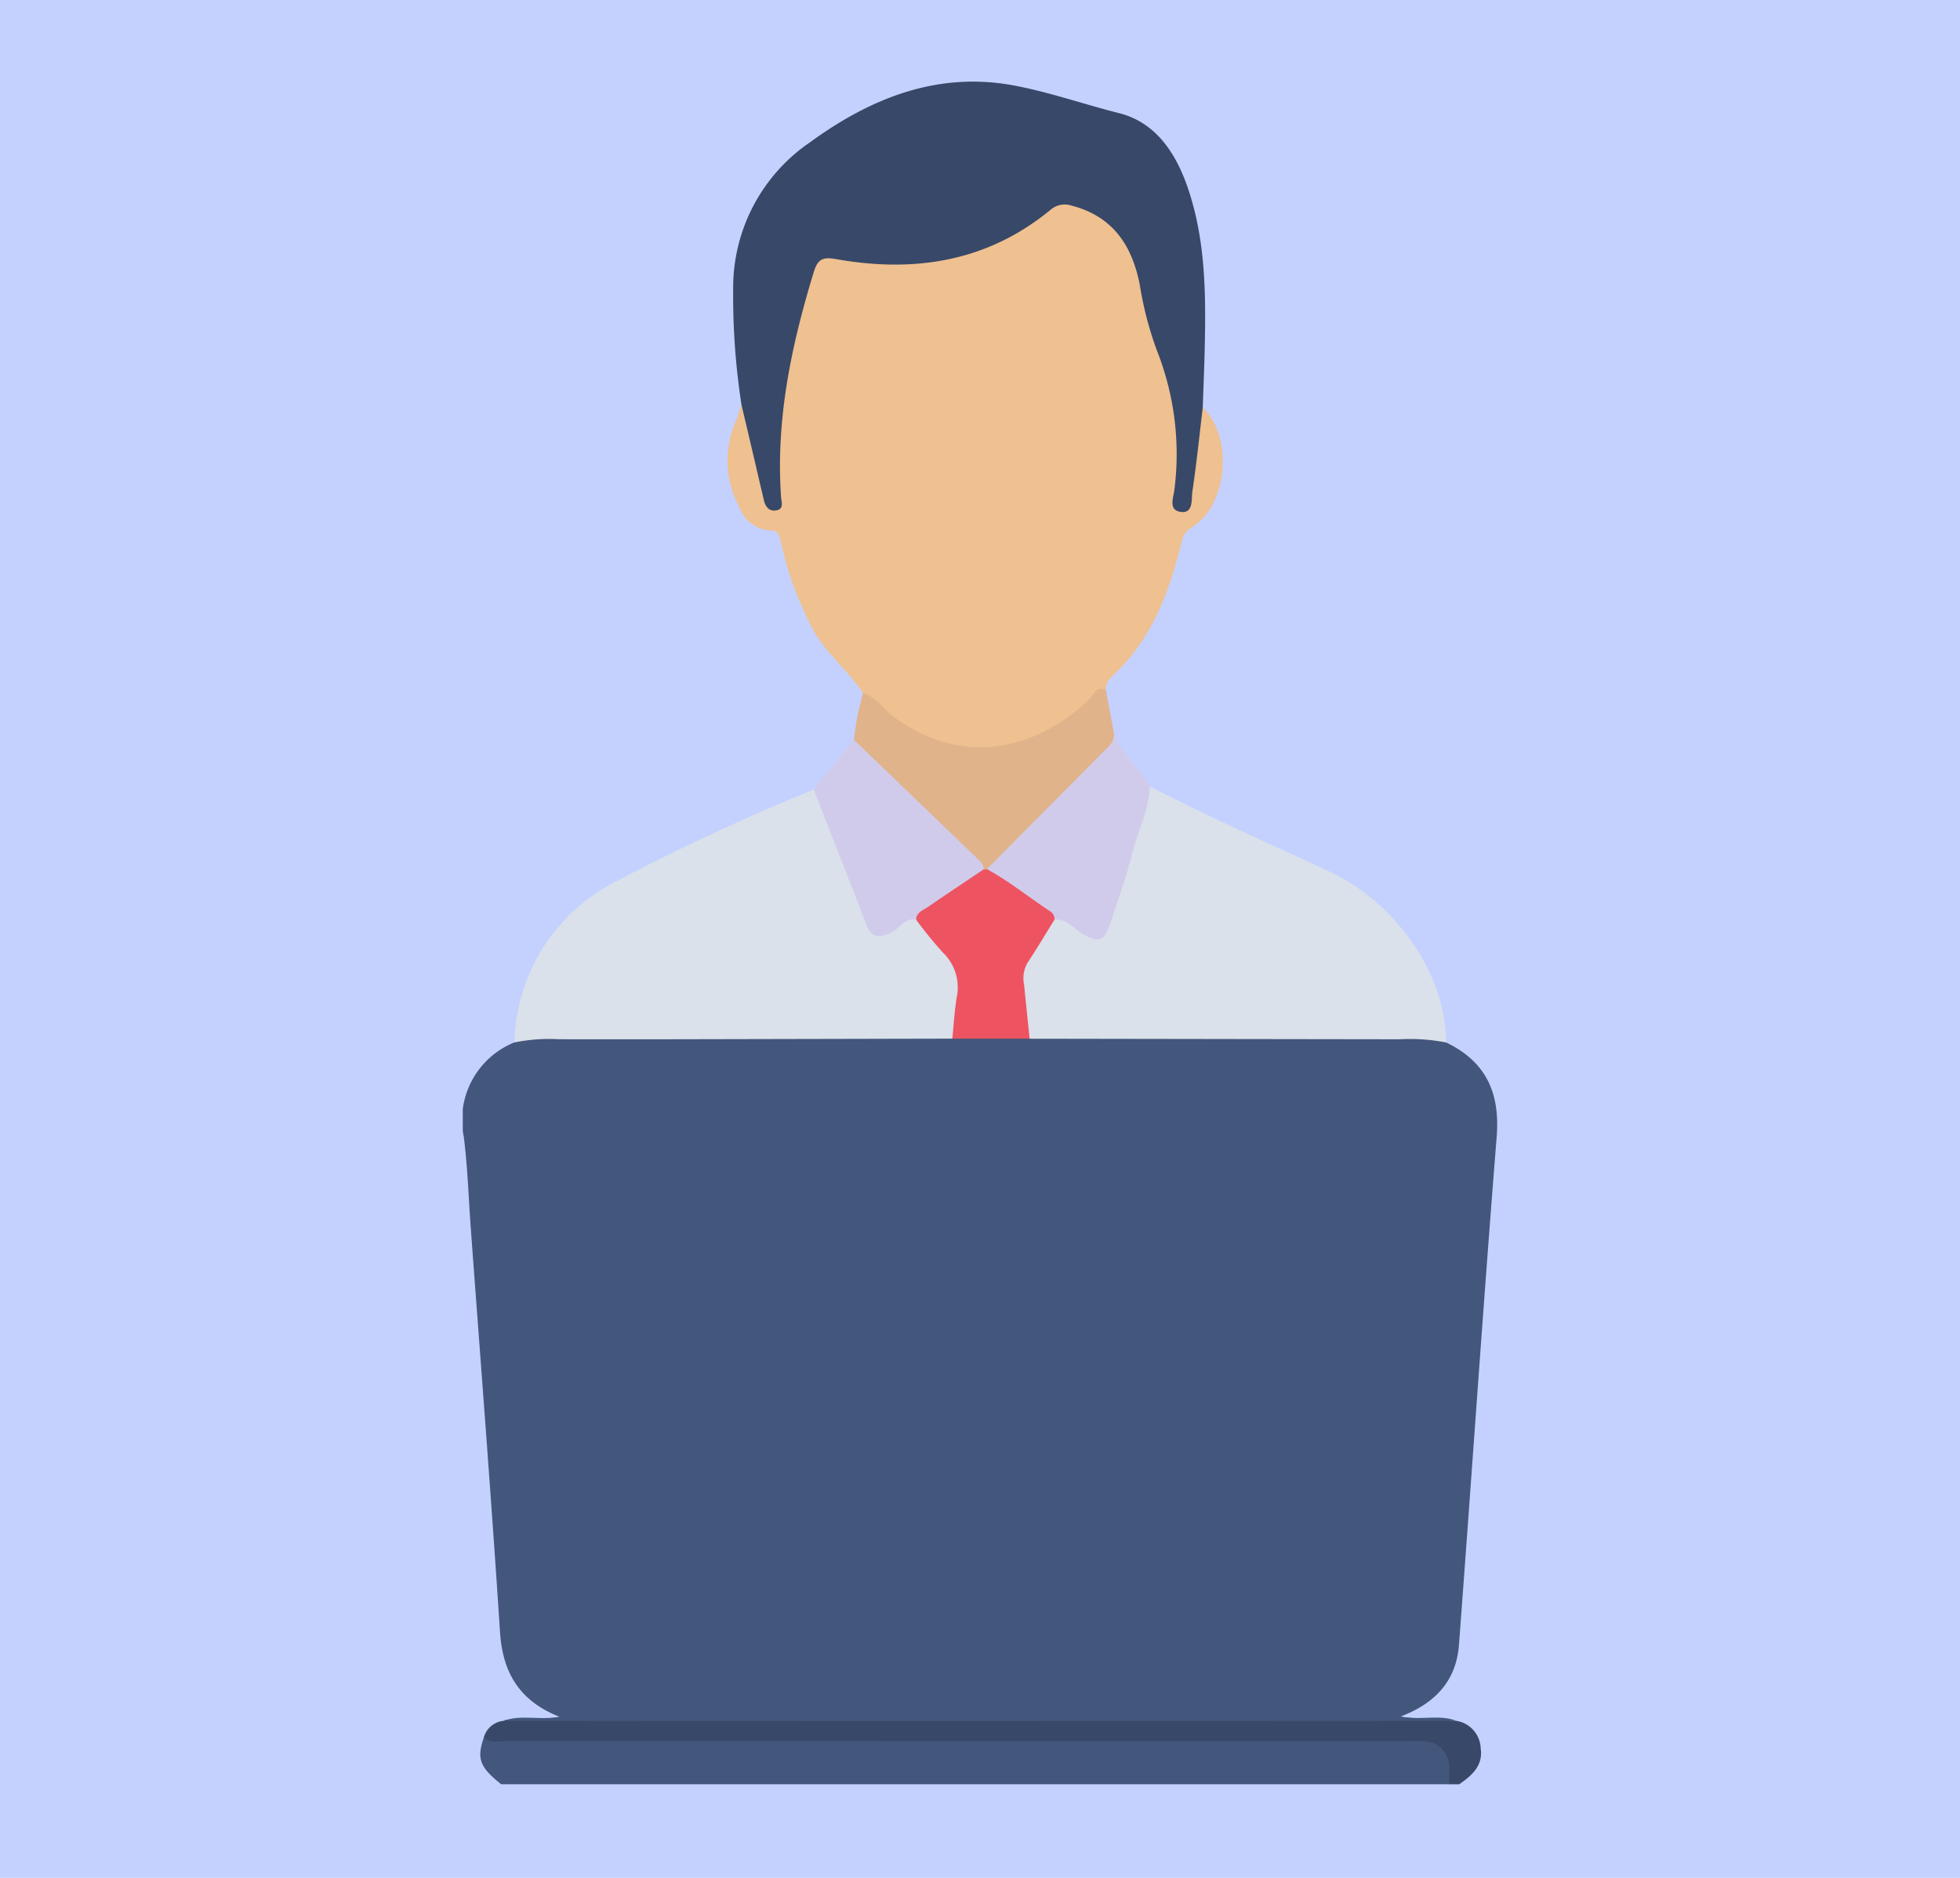<svg xmlns="http://www.w3.org/2000/svg" xmlns:xlink="http://www.w3.org/1999/xlink" width="144" height="138" viewBox="0 0 144 138">
  <defs>
    <clipPath id="clip-path">
      <rect id="Rectángulo_41172" data-name="Rectángulo 41172" width="75.999" height="125.125" fill="none"/>
    </clipPath>
  </defs>
  <g id="Grupo_165845" data-name="Grupo 165845" transform="translate(-537 -1287.998)">
    <g id="Grupo_165970" data-name="Grupo 165970">
      <g id="Grupo_165391" data-name="Grupo 165391" transform="translate(0 -0.002)">
        <rect id="Rectángulo_40797" data-name="Rectángulo 40797" width="144" height="138" transform="translate(537 1288)" fill="#c4d1ff"/>
      </g>
      <g id="Grupo_165969" data-name="Grupo 165969" transform="translate(571 1293.998)">
        <g id="Grupo_165969-2" data-name="Grupo 165969" clip-path="url(#clip-path)">
          <path id="Trazado_153388" data-name="Trazado 153388" d="M3.246,165c-1.592-1.264-1.819-1.891-1.263-3.483a11.656,11.656,0,0,1,2.555-.087q32.229-.008,64.459,0a14.429,14.429,0,0,1,2.073.059A2.31,2.31,0,0,1,72.892,165Z" transform="translate(-0.422 -39.879)" fill="#43567b"/>
          <path id="Trazado_153389" data-name="Trazado 153389" d="M72.982,164.52c0-.407.017-.815,0-1.221a1.879,1.879,0,0,0-1.906-1.952c-.364-.023-.732-.005-1.1-.005q-33.148,0-66.3-.011c-.538,0-1.152.236-1.606-.294a1.668,1.668,0,0,1,1.456-1.184.676.676,0,0,1,.229-.081c3.129.115,6.234-.333,9.366-.323,17.948.053,35.9.009,53.846.048,2.178,0,4.358.275,6.541.36a2.112,2.112,0,0,1,1.789,2.025c.188,1.263-.65,2-1.585,2.638Z" transform="translate(-0.512 -39.395)" fill="#384868"/>
          <path id="Trazado_153390" data-name="Trazado 153390" d="M73,143.422q-18.2.009-36.4.017-16.793,0-33.587-.021c1.272-.476,2.618-.022,4.084-.3-2.942-1.166-4.168-3.24-4.362-6.231-.642-9.9-1.422-19.8-2.148-29.695-.163-2.231-.232-4.474-.513-6.69A6.143,6.143,0,0,1,3.8,93.561a2.36,2.36,0,0,1,1.8-.608c10.135-.011,20.27-.055,30.4.017,1.9-.041,3.805-.046,5.708,0,9.535-.072,19.07-.026,28.605-.024.162,0,.324.014.486.026a2.128,2.128,0,0,1,1.43.588c2.935,1.406,3.99,3.692,3.731,6.94-.994,12.446-1.833,24.9-2.772,37.353-.2,2.6-1.722,4.278-4.271,5.243,1.467.315,2.814-.17,4.082.324" transform="translate(0 -22.96)" fill="#43567c"/>
          <path id="Trazado_153391" data-name="Trazado 153391" d="M35.786,47.8c-1.1-1.654-2.716-2.89-3.681-4.676a24.991,24.991,0,0,1-2.345-6.379c-.107-.462-.149-.888-.771-.888a2.553,2.553,0,0,1-2.3-1.732,7.167,7.167,0,0,1-.227-6.352c.164-.366.264-.76.392-1.142.644.093.5.663.583,1.046.353,1.589.654,3.19,1.084,4.762a2.309,2.309,0,0,0,.61,1.289,2.17,2.17,0,0,0,.248-1.6,44.013,44.013,0,0,1,2.253-14.653c.615-2,.717-2.077,2.744-1.773a20.108,20.108,0,0,0,11.018-1.2,13.473,13.473,0,0,0,3.539-2.14A2.736,2.736,0,0,1,52,11.933a6.449,6.449,0,0,1,3.749,3.631A13.739,13.739,0,0,1,56.5,18.01,37.716,37.716,0,0,0,58.036,23.4a21.037,21.037,0,0,1,1.028,9.146c-.036.426-.265.87.136,1.327.425-.3.41-.773.478-1.187.243-1.486.407-2.982.51-4.484.035-.517-.04-1.087.557-1.381,2.269,2.164,1.848,7.181-.784,8.8a1.6,1.6,0,0,0-.772,1.114c-.916,3.7-2.217,7.207-5.13,9.869a1.314,1.314,0,0,0-.431.968A20.961,20.961,0,0,1,49.4,50.812a10.522,10.522,0,0,1-12.182-1.556c-.5-.453-1.138-.791-1.429-1.456" transform="translate(-6.381 -2.879)" fill="#efc090"/>
          <path id="Trazado_153392" data-name="Trazado 153392" d="M60.882,23.947c-.246,2.053-.456,4.112-.761,6.157-.085.567.09,1.6-.8,1.52-1.03-.1-.571-1.078-.515-1.7a20.675,20.675,0,0,0-1.25-10.056,25.205,25.205,0,0,1-1.3-4.939c-.569-2.9-1.985-5.036-5.011-5.818a1.588,1.588,0,0,0-1.565.322c-4.639,3.808-9.994,4.628-15.729,3.61-.965-.171-1.352-.017-1.641.929-1.655,5.4-2.806,10.856-2.41,16.55.025.357.242.9-.372.988-.541.082-.784-.3-.9-.789q-.811-3.489-1.635-6.972a52.329,52.329,0,0,1-.611-8.507,12.927,12.927,0,0,1,5.666-10.8C36.492,1.2,41.414-.759,46.986.278c2.6.484,5.152,1.381,7.745,2.036,2.892.731,4.362,3.243,5.219,6,1.166,3.747,1.163,7.617,1.071,11.487-.033,1.383-.092,2.765-.139,4.147" transform="translate(-6.516 0)" fill="#384868"/>
          <path id="Trazado_153393" data-name="Trazado 153393" d="M37.211,87.4q-10,.023-20,.044-4.452.008-8.9,0a12.712,12.712,0,0,0-3.266.236,13.6,13.6,0,0,1,7.095-11.635A161.03,161.03,0,0,1,27.031,69.1a2.024,2.024,0,0,1,.758,1.2c.968,2.66,2.162,5.231,3.127,7.893.56,1.547.858,1.6,2.284.688.5-.318.961-.828,1.626-.322a34.328,34.328,0,0,1,2.537,3.068,1.74,1.74,0,0,1,.434.984,9.309,9.309,0,0,1-.586,4.78" transform="translate(-1.246 -17.073)" fill="#dae1ea"/>
          <path id="Trazado_153394" data-name="Trazado 153394" d="M85.64,87.6a13.751,13.751,0,0,0-3.389-.233q-13.6-.019-27.2-.041a1.93,1.93,0,0,1-.518-1.329,5.737,5.737,0,0,0-.047-1.092c-.782-2.637.736-4.495,2.122-6.4.52-.448.978-.149,1.435.126.347.208.668.459,1.018.661.909.526,1.3.421,1.623-.6.571-1.814,1.129-3.633,1.715-5.441a27.19,27.19,0,0,1,1.492-4.46C68.191,71,72.61,72.968,77,75c4.9,2.266,8.644,7.516,8.641,12.6" transform="translate(-13.411 -16.993)" fill="#dae1ea"/>
          <path id="Trazado_153395" data-name="Trazado 153395" d="M38.835,59.562c.975.314,1.508,1.2,2.287,1.777,4.815,3.552,10.206,2.619,14.325-1.293.331-.314.511-1.025,1.231-.7q.3,1.606.6,3.213a1.126,1.126,0,0,1-.306,1.221c-3,2.948-5.841,6.048-8.982,8.849a.585.585,0,0,1-.343-.023c-2.67-2.967-5.809-5.453-8.54-8.357-.355-.379-.834-.669-.941-1.239a20.694,20.694,0,0,1,.672-3.445" transform="translate(-9.429 -14.642)" fill="#e1b38a"/>
          <path id="Trazado_153396" data-name="Trazado 153396" d="M37.2,64.236l9.225,8.882a.828.828,0,0,1,.309.637c-.069.455-.438.654-.766.876-1.4.942-2.806,1.867-4.2,2.817-.839-.145-1.2.643-1.809.943-.811.4-1.446.472-1.838-.548-1.277-3.319-2.579-6.629-3.871-9.942L37.2,64.236" transform="translate(-8.462 -15.871)" fill="#d0cbeb"/>
          <path id="Trazado_153397" data-name="Trazado 153397" d="M51.138,73.594l8.493-8.556c.4-.4.885-.741.849-1.4.566,1.505,1.852,2.519,2.64,3.872-.061,1.729-.878,3.262-1.294,4.9-.456,1.8-1.08,3.553-1.669,5.315-.388,1.16-.848,1.283-1.908.676-.695-.4-1.2-1.169-2.14-1.1-1.608-1.3-3.52-2.195-4.971-3.707" transform="translate(-12.635 -15.723)" fill="#d0cbeb"/>
          <path id="Trazado_153398" data-name="Trazado 153398" d="M49.432,76.861c1.644.887,3.088,2.075,4.645,3.094a.674.674,0,0,1,.326.613c-.657,1.059-1.291,2.133-1.982,3.17a2.3,2.3,0,0,0-.252,1.623c.13,1.319.27,2.637.406,3.957l-5.68,0c.1-1,.162-2.013.318-3.009a3.539,3.539,0,0,0-.991-3.3,29.5,29.5,0,0,1-1.988-2.436c.027-.549.513-.687.861-.927,1.358-.934,2.733-1.845,4.1-2.766a.432.432,0,0,0,.236-.014" transform="translate(-10.929 -18.99)" fill="#ee5361"/>
        </g>
      </g>
    </g>
  </g>
</svg>
